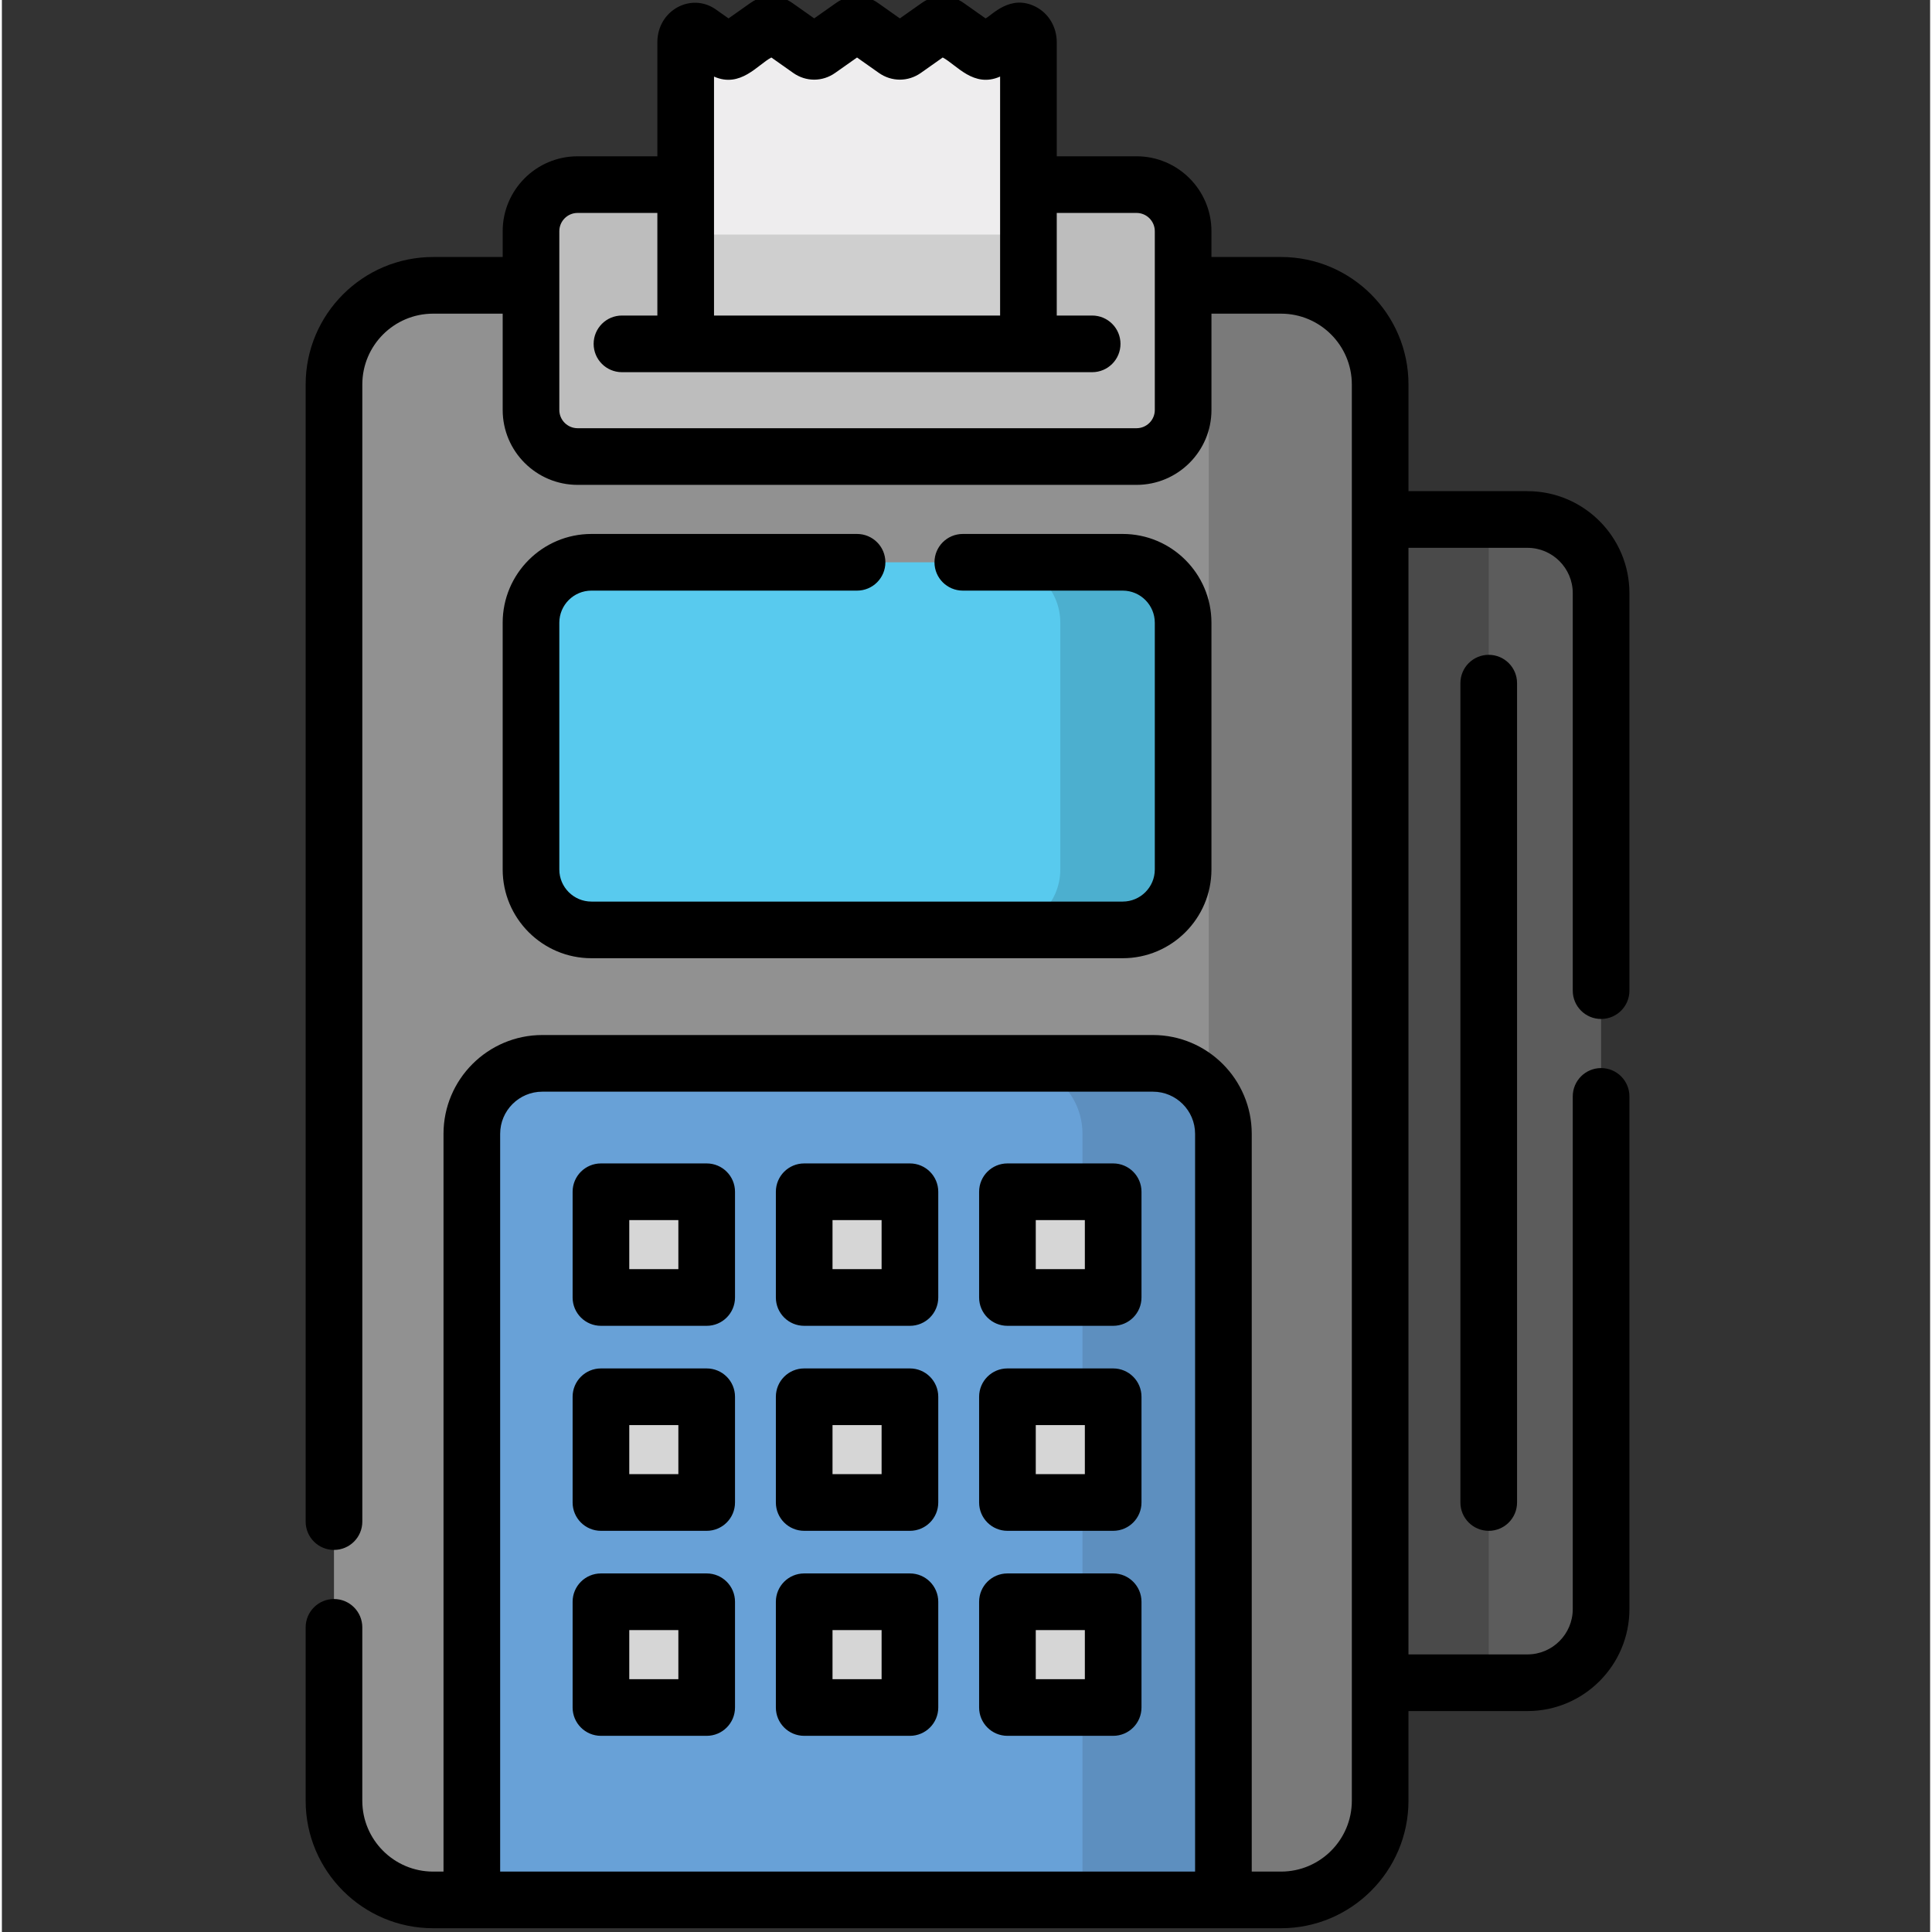 <svg height="511pt" viewBox="-80 1 511 512" width="511pt" xmlns="http://www.w3.org/2000/svg"><rect x="-80" y="1" width="511" height="512" fill="#333333" stroke="none"/><path d="m258.98 76.605h-224.699c-14.512 0-26.273 11.766-26.273 26.273v375.336c0 14.508 11.762 26.27 26.273 26.27h224.699c14.508 0 26.273-11.762 26.273-26.27v-375.336c0-14.508-11.766-26.273-26.273-26.273zm0 0" fill="#919191"/><path d="m258.98 76.605h-25.941v8.641c4.227 4.66 6.801 10.848 6.801 17.633v375.336c0 14.508-11.766 26.27-26.273 26.27h45.414c14.512 0 26.273-11.762 26.273-26.27v-375.336c0-14.508-11.766-26.273-26.273-26.273zm0 0" fill="#7a7a7a"/><path d="m243.715 504.488h-199.176v-203.016c0-10.316 8.367-18.684 18.684-18.684h161.812c10.316 0 18.684 8.363 18.684 18.684v203.016zm0 0" fill="#68a1d7"/><path d="m225.031 282.789h-37.348c10.32 0 18.684 8.363 18.684 18.684v203.012h37.348v-203.012c0-10.316-8.363-18.684-18.684-18.684zm0 0" fill="#5d8fbf"/><g fill="#d6d6d6"><path d="m78.758 316.82h28.02v28.02h-28.02zm0 0"/><path d="m132.621 316.82h28.02v28.02h-28.02zm0 0"/><path d="m186.48 316.82h28.023v28.02h-28.023zm0 0"/><path d="m78.758 371.148h28.02v28.02h-28.02zm0 0"/><path d="m132.621 371.148h28.02v28.02h-28.02zm0 0"/><path d="m186.48 371.148h28.023v28.02h-28.023zm0 0"/><path d="m78.758 425.477h28.02v28.023h-28.02zm0 0"/><path d="m132.621 425.477h28.02v28.023h-28.02zm0 0"/><path d="m186.48 425.477h28.023v28.023h-28.023zm0 0"/></g><path d="m220.695 49.918h-148.129c-6.82 0-12.344 5.527-12.344 12.344v47.375c0 6.816 5.523 12.344 12.344 12.344h148.129c6.82 0 12.344-5.527 12.344-12.344v-47.375c0-6.816-5.527-12.344-12.344-12.344zm0 0" fill="#bdbdbd"/><path d="m104.895 9.641 6.438 4.543c.766.535 1.707.535 2.469 0l8.883-6.27c.766-.535 1.707-.535 2.469 0l8.883 6.266c.762.539 1.703.539 2.465 0l8.883-6.266c.766-.535 1.707-.535 2.469 0l8.887 6.27c.766.535 1.707.535 2.469 0l8.883-6.27c.762-.535 1.707-.535 2.469 0l8.891 6.27c.762.539 1.707.539 2.469 0l6.449-4.543c1.629-1.148 3.676.27 3.676 2.547v79.934h-90.828v-79.934c0-2.277 2.051-3.695 3.68-2.547zm0 0" fill="#eeedee"/><path d="m101.215 63.16h90.832v28.961h-90.832zm0 0" fill="#cfcfcf"/><path d="m324.289 138.66h-39.035v308.273h39.035c10.777 0 19.516-8.734 19.516-19.516v-269.238c0-10.777-8.738-19.52-19.516-19.52zm0 0" fill="#5c5c5c"/><path d="m285.254 138.66h28.773v308.273h-28.773zm0 0" fill="#4a4a4a"/><path d="m217.027 150.008h-140.793c-8.844 0-16.016 7.168-16.016 16.012v65.391c0 8.848 7.172 16.016 16.016 16.016h140.793c8.844 0 16.012-7.168 16.012-16.016v-65.391c0-8.844-7.168-16.012-16.012-16.012zm0 0" fill="#58caee"/><path d="m217.027 150.008h-32.551c8.848 0 16.016 7.168 16.016 16.012v65.391c0 8.848-7.168 16.016-16.016 16.016h32.551c8.844 0 16.012-7.168 16.012-16.016v-65.391c0-8.844-7.168-16.012-16.012-16.012zm0 0" fill="#4cafcf"/><path d="m106.777 309.32h-28.02c-4.145 0-7.508 3.359-7.508 7.508v28.02c0 4.148 3.363 7.508 7.508 7.508h28.02c4.148 0 7.508-3.359 7.508-7.508v-28.02c0-4.148-3.359-7.508-7.508-7.508zm-7.504 28.02h-13.008v-13.008h13.008zm0 0"/><path d="m160.641 309.32h-28.02c-4.148 0-7.508 3.359-7.508 7.508v28.02c0 4.148 3.359 7.508 7.508 7.508h28.02c4.145 0 7.508-3.359 7.508-7.508v-28.02c0-4.148-3.363-7.508-7.508-7.508zm-7.508 28.02h-13.008v-13.008h13.008zm0 0"/><path d="m214.504 309.32h-28.023c-4.145 0-7.504 3.359-7.504 7.508v28.02c0 4.148 3.359 7.508 7.504 7.508h28.023c4.145 0 7.504-3.359 7.504-7.508v-28.02c0-4.148-3.359-7.508-7.504-7.508zm-7.508 28.02h-13.008v-13.008h13.008zm0 0"/><path d="m106.777 363.648h-28.02c-4.145 0-7.508 3.359-7.508 7.508v28.02c0 4.148 3.363 7.508 7.508 7.508h28.02c4.148 0 7.508-3.359 7.508-7.508v-28.02c0-4.148-3.359-7.508-7.508-7.508zm-7.504 28.02h-13.008v-13.004h13.008zm0 0"/><path d="m160.641 363.648h-28.02c-4.148 0-7.508 3.359-7.508 7.508v28.02c0 4.148 3.359 7.508 7.508 7.508h28.02c4.145 0 7.508-3.359 7.508-7.508v-28.02c0-4.148-3.363-7.508-7.508-7.508zm-7.508 28.02h-13.008v-13.004h13.008zm0 0"/><path d="m214.504 363.648h-28.023c-4.145 0-7.504 3.359-7.504 7.508v28.02c0 4.148 3.359 7.508 7.504 7.508h28.023c4.145 0 7.504-3.359 7.504-7.508v-28.02c0-4.148-3.359-7.508-7.504-7.508zm-7.508 28.02h-13.008v-13.004h13.008zm0 0"/><path d="m106.777 417.977h-28.02c-4.145 0-7.508 3.359-7.508 7.508v28.02c0 4.148 3.363 7.508 7.508 7.508h28.02c4.148 0 7.508-3.359 7.508-7.508v-28.02c0-4.148-3.359-7.508-7.508-7.508zm-7.504 28.023h-13.008v-13.008h13.008zm0 0"/><path d="m160.641 417.977h-28.02c-4.148 0-7.508 3.359-7.508 7.508v28.02c0 4.148 3.359 7.508 7.508 7.508h28.02c4.145 0 7.508-3.359 7.508-7.508v-28.02c0-4.148-3.363-7.508-7.508-7.508zm-7.508 28.023h-13.008v-13.008h13.008zm0 0"/><path d="m214.504 417.977h-28.023c-4.145 0-7.504 3.359-7.504 7.508v28.02c0 4.148 3.359 7.508 7.504 7.508h28.023c4.145 0 7.504-3.359 7.504-7.508v-28.02c0-4.148-3.359-7.508-7.504-7.508zm-7.508 28.023h-13.008v-13.008h13.008zm0 0"/><path d="m306.523 182.043v217.133c0 4.148 3.359 7.508 7.504 7.508 4.148 0 7.508-3.359 7.508-7.508v-217.133c0-4.148-3.359-7.508-7.508-7.508-4.145 0-7.504 3.359-7.504 7.508zm0 0"/><path d="m76.234 157.52h70.395c4.145 0 7.508-3.359 7.508-7.508 0-4.148-3.363-7.508-7.508-7.508h-70.395c-12.969 0-23.52 10.551-23.52 23.523v65.391c0 12.969 10.551 23.52 23.52 23.52h140.793c12.969 0 23.52-10.551 23.52-23.52v-65.391c0-12.973-10.551-23.523-23.52-23.523h-42.375c-4.145 0-7.504 3.359-7.504 7.508 0 4.148 3.359 7.508 7.504 7.508h42.375c4.691 0 8.508 3.816 8.508 8.508v65.391c0 4.691-3.816 8.508-8.508 8.508h-140.793c-4.691 0-8.508-3.816-8.508-8.508v-65.391c0-4.691 3.816-8.508 8.508-8.508zm0 0"/><path d="m343.805 271.035c4.148 0 7.508-3.359 7.508-7.504v-105.344c0-14.902-12.125-27.023-27.023-27.023h-31.527v-28.277c0-18.625-15.156-33.781-33.781-33.781h-18.434v-6.836c0-10.949-8.906-19.852-19.852-19.852h-21.145v-30.227c0-4.012-2.121-7.605-5.531-9.375-6.785-3.52-11.738 2.316-13.332 3.059l-5.801-4.09c-3.379-2.379-7.742-2.379-11.121.004l-5.793 4.086-5.793-4.09c-3.379-2.379-7.742-2.379-11.121.004l-5.789 4.082-5.789-4.082c-3.379-2.383-7.742-2.383-11.121 0l-5.793 4.086-3.344-2.359c0-.004-.004-.004-.004-.004-6.551-4.617-15.512.223-15.512 8.684v30.223h-21.141c-10.949 0-19.852 8.902-19.852 19.852v6.836h-18.434c-18.625 0-33.781 15.156-33.781 33.781v301.352c0 4.145 3.363 7.504 7.508 7.504 4.145 0 7.508-3.359 7.508-7.504v-301.352c0-10.348 8.418-18.766 18.766-18.766h18.434v25.523c0 10.945 8.902 19.848 19.852 19.848h148.129c10.945 0 19.852-8.902 19.852-19.848v-25.523h18.434c10.348 0 18.766 8.418 18.766 18.766v375.332c0 10.348-8.418 18.77-18.766 18.77h-7.758v-195.508c0-14.441-11.746-26.191-26.191-26.191h-161.809c-14.441 0-26.191 11.75-26.191 26.191v195.508h-2.75c-10.348 0-18.77-8.422-18.77-18.77v-45.957c0-4.145-3.359-7.508-7.504-7.508-4.148 0-7.508 3.363-7.508 7.508v45.957c0 18.625 15.152 33.781 33.781 33.781h224.699c18.625 0 33.777-15.156 33.777-33.781v-23.77h31.527c14.902 0 27.027-12.125 27.027-27.023v-135.871c0-4.148-3.363-7.508-7.508-7.508-4.148 0-7.508 3.359-7.508 7.508v135.871c0 6.621-5.387 12.008-12.012 12.008h-31.527v-293.258h31.527c6.625 0 12.012 5.387 12.012 12.012v105.344c0 4.145 3.363 7.504 7.508 7.504zm-235.082-249.738c7.023 3.094 11.527-3.125 15.195-5.059l5.785 4.082c3.379 2.387 7.75 2.387 11.125 0l5.793-4.082 5.793 4.086c3.379 2.379 7.742 2.379 11.121 0l5.793-4.09c3.688 1.945 8.184 8.16 15.211 5.055v63.332h-75.816zm116.812 88.348c0 2.664-2.172 4.836-4.84 4.836h-148.129c-2.668 0-4.84-2.172-4.84-4.836v-47.375c0-2.668 2.172-4.84 4.84-4.84h21.141v27.191h-9.383c-4.145 0-7.504 3.359-7.504 7.508 0 4.145 3.359 7.504 7.504 7.504h124.613c4.145 0 7.504-3.359 7.504-7.504 0-4.148-3.359-7.508-7.504-7.508h-9.387v-27.191h21.145c2.668 0 4.84 2.172 4.84 4.84zm-173.488 387.344v-195.508c0-6.164 5.012-11.176 11.176-11.176h161.812c6.16 0 11.176 5.012 11.176 11.176v195.508zm0 0"/></svg>
